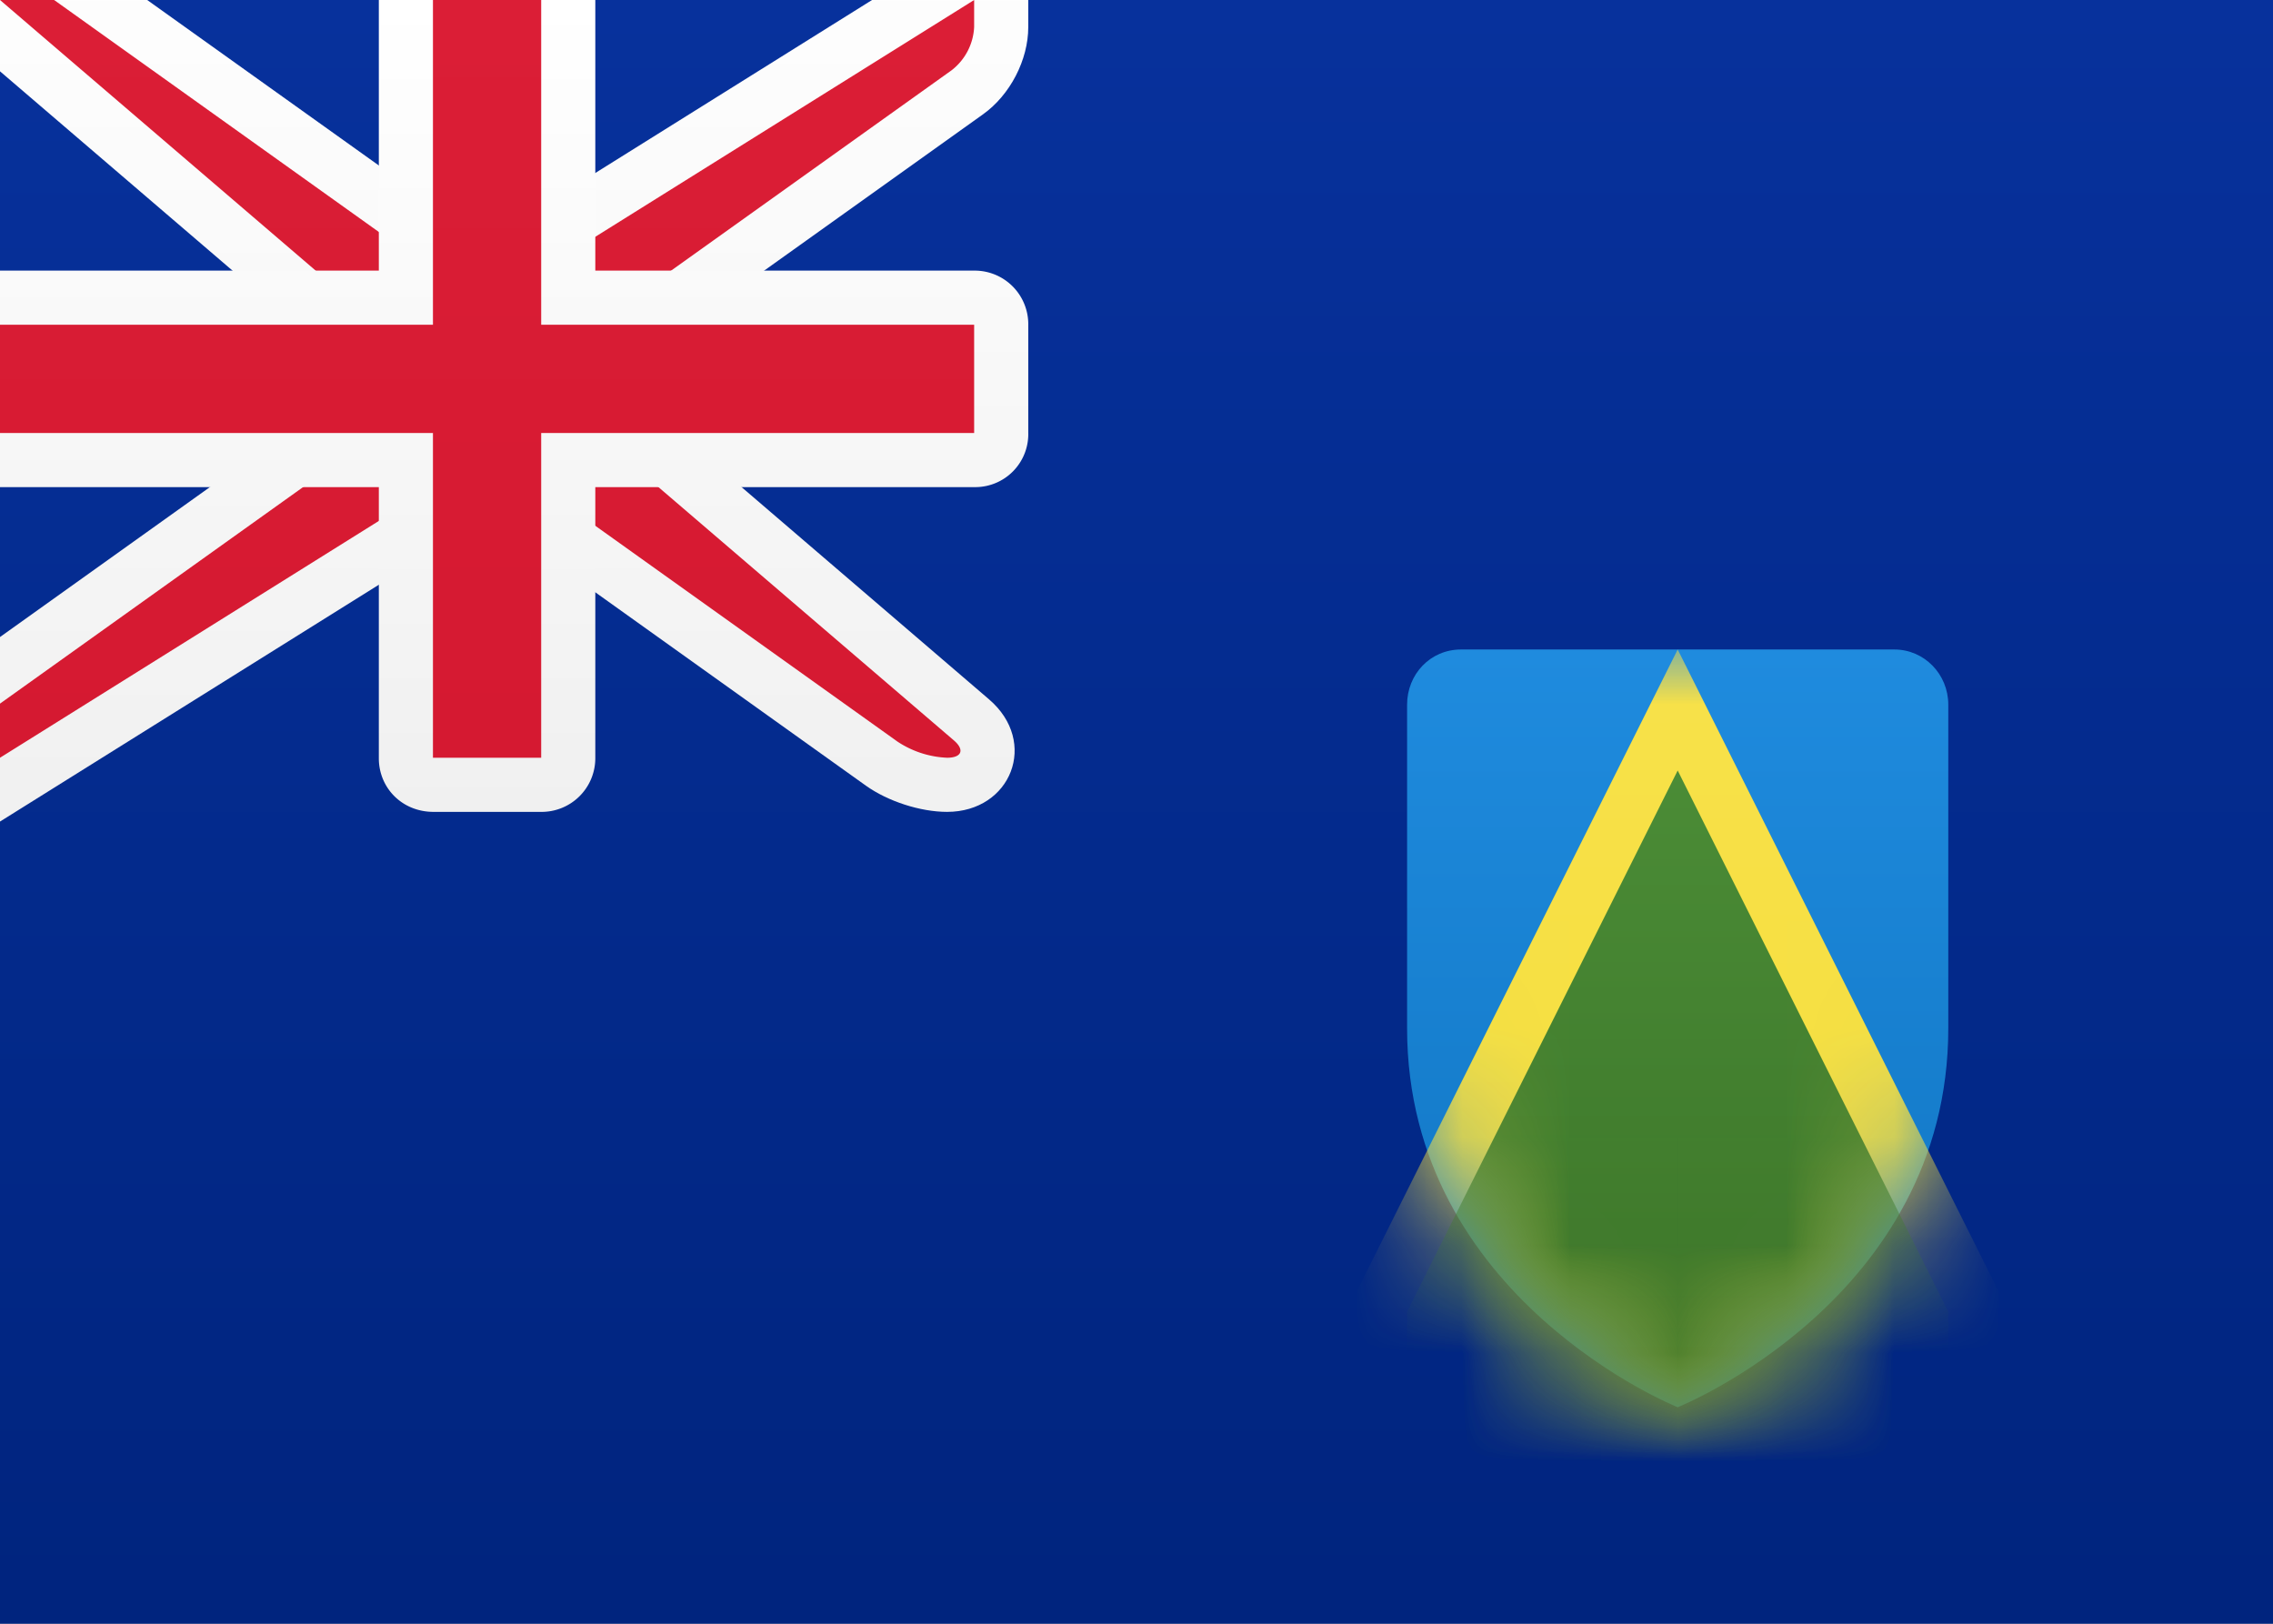 <svg width="21" height="15" xmlns="http://www.w3.org/2000/svg" xmlns:xlink="http://www.w3.org/1999/xlink"><rect width="100%" height="100%" fill="#333333" stroke="none"/><defs><linearGradient x1="50%" y1="0%" x2="50%" y2="100%" id="a"><stop stop-color="#FFF" offset="0%"/><stop stop-color="#F0F0F0" offset="100%"/></linearGradient><linearGradient x1="50%" y1="0%" x2="50%" y2="100%" id="b"><stop stop-color="#07319C" offset="0%"/><stop stop-color="#00247E" offset="100%"/></linearGradient><linearGradient x1="50%" y1="0%" x2="50%" y2="100%" id="d"><stop stop-color="#1F8BDE" offset="0%"/><stop stop-color="#1075C2" offset="100%"/></linearGradient><linearGradient x1="50%" y1="0%" x2="50%" y2="100%" id="e"><stop stop-color="#F7E14A" offset="0%"/><stop stop-color="#F7DE38" offset="100%"/></linearGradient><linearGradient x1="50%" y1="0%" x2="50%" y2="100%" id="g"><stop stop-color="#4B8C36" offset="0%"/><stop stop-color="#397127" offset="100%"/></linearGradient><linearGradient x1="50%" y1="0%" x2="50%" y2="100%" id="h"><stop stop-color="#DB1E36" offset="0%"/><stop stop-color="#D51931" offset="100%"/></linearGradient><path d="M0 3.5V.51C0 .228.215 0 .498 0h4.004C4.777 0 5 .227 5 .51V3.5C5 6 2.5 7 2.5 7S0 6 0 3.5z" id="c"/></defs><g fill="none" fill-rule="evenodd"><path fill="url(#a)" d="M0 0h21v15H0z"/><path fill="url(#b)" d="M0 0h21v15H0z"/><g transform="translate(13 6)"><mask id="f" fill="#fff"><use xlink:href="#c"/></mask><use fill="url(#d)" xlink:href="#c"/><path fill="url(#e)" fill-rule="nonzero" mask="url(#f)" d="m-.5 6 3-6 3 6v2h-6z"/><path fill="url(#g)" fill-rule="nonzero" mask="url(#f)" d="M0 6.118V7.5h5V6.118l-2.5-5z"/></g><path d="M3 3.23-1.352-.5H.66L4.16 2h.697L9.5-.902V.25c0 .303-.167.627-.418.806L6 3.257v.513l3.137 2.69c.462.395.204 1.04-.387 1.04-.245 0-.545-.096-.75-.242L4.84 5h-.697L-.5 7.902v-1.66l3.5-2.5V3.23z" fill="url(#a)" fill-rule="nonzero"/><path d="M3.5 3 0 0h.5L4 2.5h1L9 0v.25a.537.537 0 0 1-.208.399L5.5 3v1l3.312 2.839c.104.089.072.161-.062.161a.898.898 0 0 1-.458-.149L5 4.5H4L0 7v-.5L3.5 4V3z" fill="url(#h)"/><path d="M0 2.5v2h3.5v2.505c0 .273.214.495.505.495h.99a.496.496 0 0 0 .505-.495V4.5h3.51a.49.49 0 0 0 .49-.505v-.99a.495.495 0 0 0-.49-.505H5.5V0h-2v2.5H0z" fill="url(#a)"/><path fill="url(#h)" d="M0 3h4V0h1v3h4v1H5v3H4V4H0z"/></g></svg>